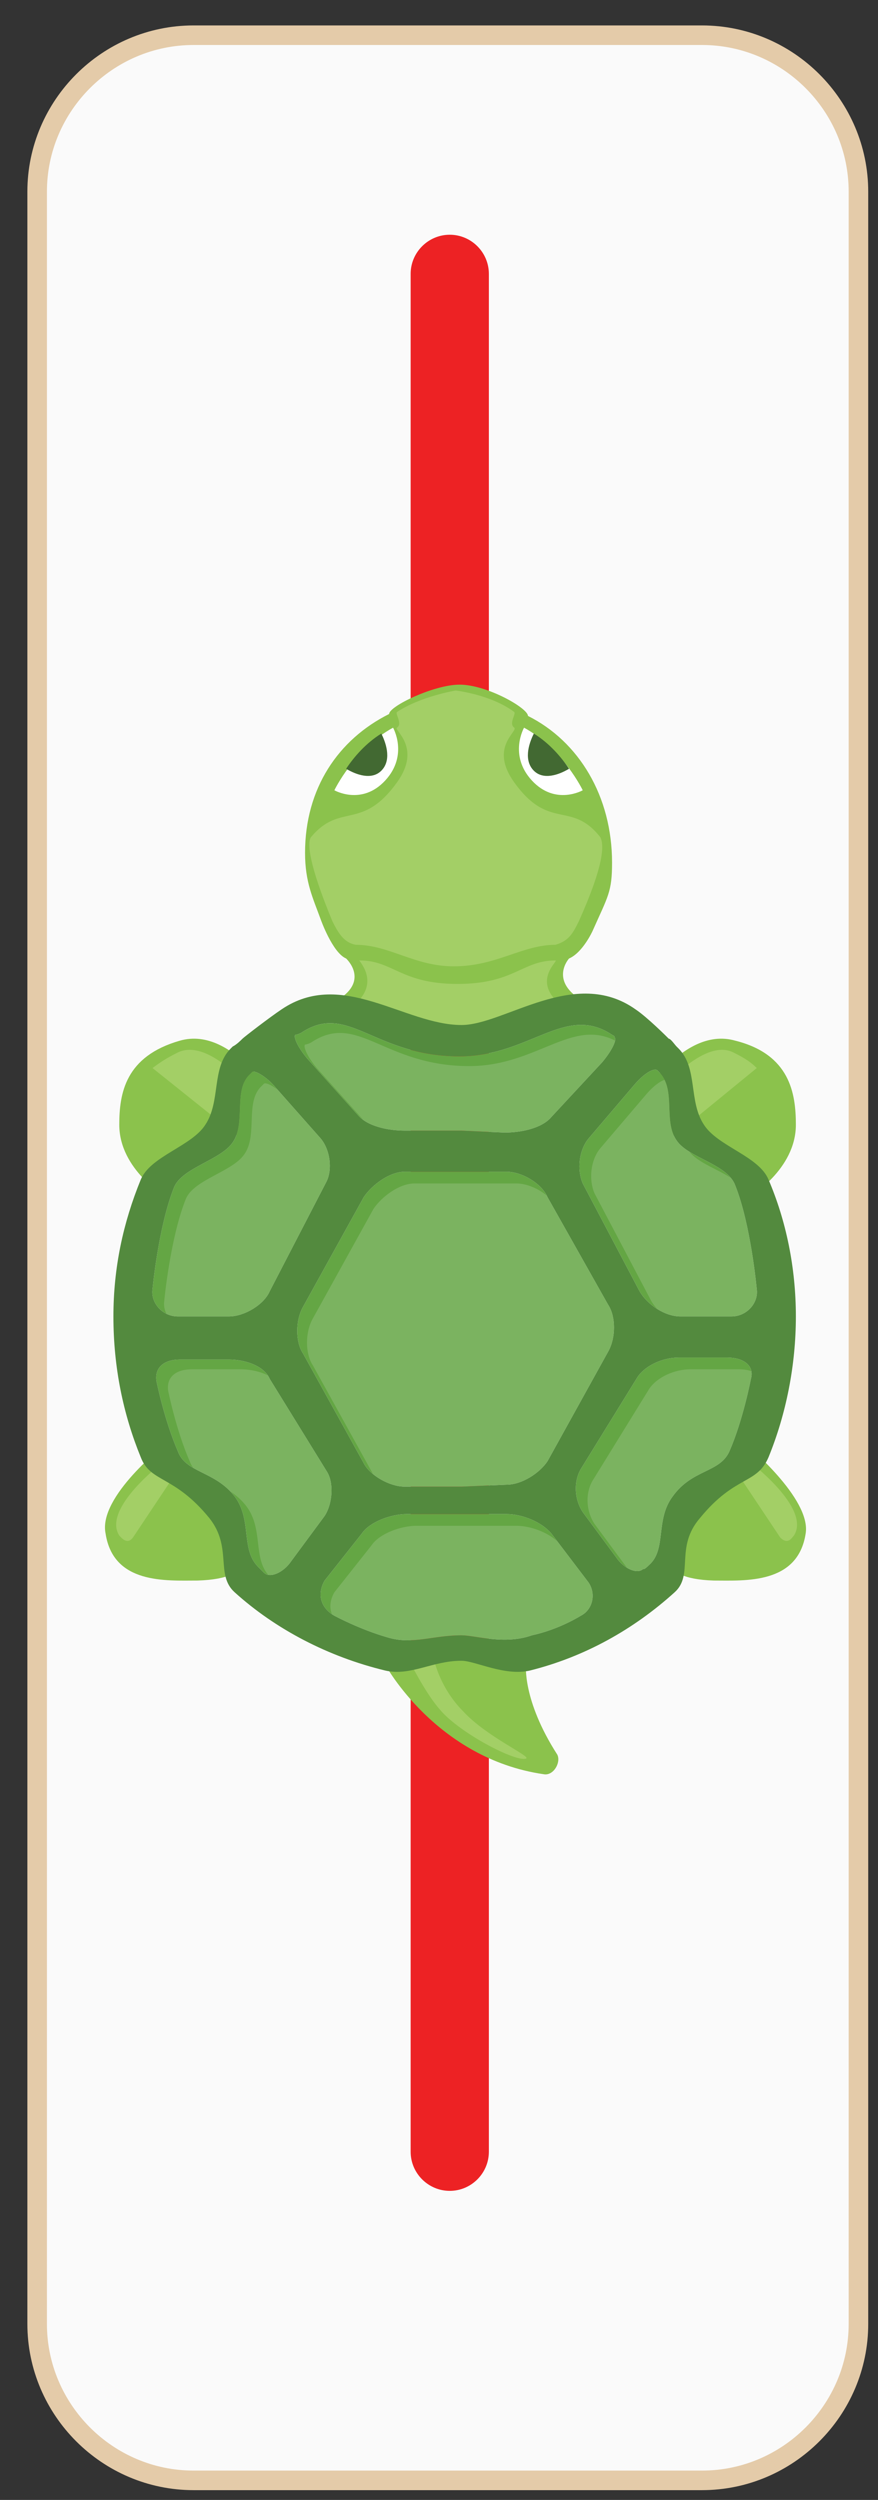 <?xml version="1.0" encoding="utf-8"?>
<!-- Generator: Adobe Illustrator 19.0.1, SVG Export Plug-In . SVG Version: 6.00 Build 0)  -->
<svg version="1.1" id="Layer_1" xmlns="http://www.w3.org/2000/svg" xmlns:xlink="http://www.w3.org/1999/xlink" x="0px" y="0px"
	 width="44.9px" height="127.8px" viewBox="-285.9 332.2 44.9 127.8" style="enable-background:new -285.9 332.2 44.9 127.8;"
	 xml:space="preserve">
<rect x="-285.9" y="332.2" width="44.9" height="127.8" fill="#333333" stroke="none"/>
<style type="text/css">
	.st0{fill:#FAFAFA;stroke:#E4CBA9;stroke-miterlimit:10;}
	.st1{fill:#ED2224;}
	.st2{fill:#8BC24C;}
	.st3{fill:#A3CF66;}
	.st4{fill:#64A644;}
	.st5{opacity:0.15;}
	.st6{fill:#FFFFFF;}
	.st7{fill:#538A3E;}
	.st8{fill:#426932;}
</style>
<g id="Layer_1_1_">
	<path class="st0" d="M-242,451c0,4.4-3.6,8-8,8h-26c-4.4,0-8-3.6-8-8V342c0-4.4,3.6-8,8-8h26c4.4,0,8,3.6,8,8V451z"/>
	<path class="st1" d="M-260.9,442.2c0,1.1-0.9,2-2,2l0,0c-1.1,0-2-0.9-2-2v-96c0-1.1,0.9-2,2-2l0,0c1.1,0,2,0.9,2,2V442.2z"/>
	<g>
		<path class="st2" d="M-258.9,368.8C-258.9,368.8-258.9,368.7-258.9,368.8c2.6,1.3,4.3,4.1,4.3,7.5c0,1.5-0.2,1.7-1,3.5
			c0,0-0.5,1.1-1.2,1.4h0l0,0c0,0-1,1.1,0.6,2.1c1.2,0.8-3.9,2.5-6.1,2.7c-2.2-0.2-7.5-1.9-6.3-2.7c1.6-1,0.4-2.1,0.4-2.1l0,0
			c-0.7-0.3-1.3-2-1.3-2c-0.4-1.1-0.8-1.9-0.8-3.4c0-3.3,1.7-5.8,4.3-7.1c0,0,0,0,0,0c0-0.4,2.3-1.5,3.6-1.5
			C-261,367.2-258.9,368.4-258.9,368.8L-258.9,368.8z M-271.6,388.8c0,0-2.3-4.2-5.1-3.4c-2.8,0.8-3.1,2.7-3.1,4.3
			c0,2.3,2.4,3.7,2.4,3.7C-276,390.8-271.6,388.8-271.6,388.8z M-247.6,393.4c0,0,2.4-1.4,2.4-3.7c0-1.6-0.3-3.6-3.1-4.3
			c-2.8-0.8-5.1,3.4-5.1,3.4S-249.1,390.8-247.6,393.4z M-277.4,406c0,0-3.5,2.7-3.1,4.6c0.4,2.6,3.1,2.4,4.7,2.4
			c3.3-0.1,2.2-1.7,2.2-1.7S-275.7,408.5-277.4,406z M-251.6,411.3c0,0-1,1.6,2.2,1.7c1.6,0,4.3,0.2,4.7-2.4
			c0.3-1.8-3.1-4.6-3.1-4.6C-249.4,408.5-251.6,411.3-251.6,411.3z M-266.2,417.3c0,0,2.6,4.8,8.1,5.6c0.5,0.1,0.9-0.6,0.7-1
			c-1.8-2.8-1.6-4.6-1.6-4.6l-3.3-1.2L-266.2,417.3z"/>
		<path class="st3" d="M-267.7,380.5c-0.6-0.1-0.9-0.6-1.2-1.2c-1.2-2.9-1.3-4-1.1-4.3c1.5-1.8,2.6-0.3,4.4-2.8
			c1.3-1.8-0.2-2.7,0-2.8c0.3-0.2-0.1-0.7,0-0.8c1.2-0.8,3-1.1,3-1.1s1.8,0.2,3,1.1c0.1,0.1-0.3,0.6,0,0.8c0.2,0.2-1.3,1,0,2.8
			c1.8,2.5,2.9,0.9,4.4,2.8c0.2,0.4,0.2,1.4-1.1,4.3c-0.3,0.6-0.5,1-1.2,1.2c-1.7,0-3,1.1-5.2,1.1
			C-264.7,381.6-266,380.5-267.7,380.5z M-262.5,385.2c2.2,0.1,6.3-0.8,5.2-1.7c-1.4-1.2,0-2.2-0.2-2.2c-1.7,0-2.1,1.2-5,1.2
			c-2.9,0-3.3-1.2-5-1.2c-0.2-0.1,1.1,1-0.2,2.2C-268.8,384.4-264.7,385.3-262.5,385.2z M-273.6,390.4c0.8-0.9,1.5-1.3,1.5-1.3
			s-2.8-4-4.7-3.1c-0.6,0.3-0.9,0.5-1.3,0.8L-273.6,390.4z M-247.2,386.8c-0.3-0.3-0.6-0.5-1.2-0.8c-1.8-0.9-4.7,3.1-4.7,3.1
			s0.7,0.5,1.5,1.3L-247.2,386.8z M-276.9,407.5c-0.7-0.8,0,0.4-0.6-0.6c0,0-3.2,2.4-2.3,3.8c0.1,0.1,0.4,0.5,0.7,0.1L-276.9,407.5z
			 M-246,410.8c0.4,0.4,0.6,0,0.7-0.1c0.9-1.4-2.3-3.8-2.3-3.8c-0.6,0.9,0.1-0.2-0.6,0.6L-246,410.8z M-263.4,419.6
			c1,1.2,3.9,2.7,4.4,2.5c0.3-0.1-2-1.1-3.2-2.4c-1.4-1.4-1.6-3.1-1.6-3.1l-1.3,0.3C-265,417-264.2,418.7-263.4,419.6z"/>
		<g id="shell">
			<g>
				<path class="st4" d="M-262.3,408.2h-2.9c-0.8,0-1.8-0.6-2.1-1.2l-3.1-5.6c-0.4-0.6-0.4-1.7,0-2.4l3.1-5.6
					c0.4-0.6,1.3-1.3,2.1-1.3h2.9h2.3c0.8,0,1.8,0.6,2.1,1.3l3.1,5.5c0.4,0.6,0.4,1.7,0,2.4l-3.1,5.6c-0.4,0.6-1.3,1.2-2.1,1.2
					L-262.3,408.2"/>
				<path class="st4" d="M-262.3,390h-2.9c-0.8,0-1.9-0.2-2.4-0.8l-2.6-2.9c-0.5-0.6-0.7-1.1-0.6-1.2c0,0,0.1,0,0.3-0.1
					c2.4-1.6,3.7,1.2,8.1,1.2c3.6,0,5.4-2.7,7.8-1.1c0.2,0.1,0.1,0.1,0.1,0.1c0.2,0.1-0.1,0.7-0.6,1.3l-2.6,2.8
					c-0.5,0.6-1.6,0.8-2.4,0.8L-262.3,390L-262.3,390z"/>
				<path class="st4" d="M-262.3,415.8c-1.5,0-2.5,0.5-3.8,0.1c-1.4-0.4-2.7-1.1-2.7-1.1c-0.7-0.4-0.9-1.1-0.5-1.8l1.9-2.4
					c0.4-0.6,1.5-1,2.3-1h2.9h2.2c0.8,0,1.8,0.4,2.3,1l1.9,2.5c0.4,0.6,0.2,1.4-0.4,1.7c0,0-1.1,0.7-2.5,1
					C-260.1,416.3-261.6,415.8-262.3,415.8z"/>
				<path class="st4" d="M-253.5,387.7c0.5-0.6,1-0.9,1.2-0.8c0,0,0,0,0.1,0.1c0.9,0.9,0.2,2.5,0.9,3.5c0.6,0.9,2.6,1.2,3,2.3
					c0.8,2,1.1,5.3,1.1,5.3c0.1,0.7-0.5,1.4-1.3,1.4h-2.6c-0.8,0-1.7-0.6-2.1-1.3l-2.9-5.5c-0.3-0.7-0.2-1.7,0.3-2.3L-253.5,387.7z"
					/>
				<path class="st4" d="M-269.5,390.4c0.5,0.6,0.6,1.6,0.3,2.2l-2.9,5.6c-0.3,0.7-1.3,1.3-2.1,1.3h-2.6c-0.8,0-1.4-0.7-1.3-1.4
					c0,0,0.3-3.2,1.1-5.2c0.4-1,2.4-1.4,3-2.3c0.7-1,0-2.7,0.9-3.5c0.1-0.1,0.1-0.1,0.1-0.1c0.1-0.1,0.7,0.2,1.2,0.8L-269.5,390.4z"
					/>
				<path class="st4" d="M-269.2,407.4c0.4,0.6,0.3,1.7-0.1,2.3l-1.7,2.3c-0.4,0.6-1.1,0.9-1.4,0.6c0,0,0,0-0.3-0.3
					c-0.9-0.9-0.3-2.4-1.2-3.6c-1-1.3-2.5-1.2-2.9-2.3c-0.7-1.6-1.1-3.6-1.1-3.6c-0.1-0.7,0.4-1.1,1.2-1.1h2.5c0.8,0,1.8,0.3,2.1,1
					L-269.2,407.4z"/>
				<path class="st4" d="M-253.3,402.6c0.4-0.6,1.3-1,2.1-1h2.5c0.8,0,1.4,0.4,1.2,1.1c0,0-0.4,2.1-1.1,3.7
					c-0.5,1.1-1.9,0.9-2.9,2.3c-0.9,1.2-0.3,2.7-1.2,3.5c-0.3,0.3-0.3,0.2-0.3,0.2c-0.3,0.3-1,0-1.4-0.6l-1.7-2.3
					c-0.4-0.6-0.5-1.5-0.1-2.2L-253.3,402.6z"/>
			</g>
			<g class="st5">
				<path class="st6" d="M-261.8,408.8h-2.9c-0.8,0-1.8-0.6-2.1-1.2l-3.1-5.6c-0.4-0.6-0.4-1.7,0-2.4l3.1-5.6
					c0.4-0.6,1.3-1.3,2.1-1.3h2.9h2.3c0.8,0,1.8,0.6,2.1,1.3l3.1,5.5c0.4,0.6,0.4,1.7,0,2.4l-3.1,5.6c-0.4,0.6-1.3,1.2-2.1,1.2
					L-261.8,408.8"/>
				<path class="st6" d="M-261.8,390.5h-2.9c-0.8,0-1.9-0.2-2.4-0.8l-2.6-2.9c-0.5-0.6-0.7-1.1-0.6-1.2c0,0,0.1,0,0.3-0.1
					c2.4-1.6,3.7,1.2,8.1,1.2c3.6,0,5.4-2.7,7.8-1.1c0.2,0.1,0.1,0.1,0.1,0.1c0.2,0.1-0.1,0.7-0.6,1.3l-2.6,2.8
					c-0.5,0.6-1.6,0.8-2.4,0.8L-261.8,390.5L-261.8,390.5z"/>
				<path class="st6" d="M-261.8,416.3c-1.5,0-2.5,0.5-3.8,0.1c-1.4-0.4-2.7-1-2.7-1c-0.7-0.4-0.9-1.1-0.5-1.8l1.9-2.4
					c0.4-0.6,1.5-1,2.3-1h2.9h2.2c0.8,0,1.8,0.4,2.3,1l1.9,2.5c0.4,0.6,0.2,1.4-0.4,1.7c0,0-1.1,0.7-2.5,1
					C-259.6,416.8-261,416.3-261.8,416.3z"/>
				<path class="st6" d="M-252.9,388.2c0.5-0.6,1-0.9,1.2-0.8c0,0,0,0,0.1,0.1c0.9,0.9,0.2,2.5,0.9,3.5c0.6,0.9,2.6,1.2,3,2.3
					c0.8,2,1.1,5.3,1.1,5.3c0.1,0.7-0.5,1.4-1.3,1.4h-2.6c-0.8,0-1.7-0.6-2.1-1.3l-2.9-5.5c-0.3-0.7-0.2-1.7,0.3-2.3L-252.9,388.2z"
					/>
				<path class="st6" d="M-268.9,391c0.5,0.6,0.6,1.6,0.3,2.2l-2.9,5.6c-0.3,0.7-1.3,1.3-2.1,1.3h-2.6c-0.8,0-1.4-0.7-1.3-1.4
					c0,0,0.3-3.2,1.1-5.2c0.4-1,2.4-1.4,3-2.3c0.7-1,0-2.7,0.9-3.5c0.1-0.1,0.1-0.1,0.1-0.1c0.1-0.1,0.7,0.2,1.2,0.8L-268.9,391z"/>
				<path class="st6" d="M-268.6,407.9c0.4,0.6,0.3,1.7-0.1,2.3l-1.7,2.3c-0.4,0.6-1.1,0.9-1.4,0.6c0,0,0,0-0.3-0.3
					c-0.9-0.9-0.3-2.4-1.2-3.6c-1-1.3-2.5-1.2-2.9-2.3c-0.7-1.6-1.1-3.6-1.1-3.6c-0.1-0.7,0.4-1.1,1.2-1.1h2.5c0.8,0,1.8,0.3,2.1,1
					L-268.6,407.9z"/>
				<path class="st6" d="M-252.7,403.2c0.4-0.6,1.3-1,2.1-1h2.5c0.8,0,1.4,0.4,1.2,1.1c0,0-0.4,2.1-1.1,3.7
					c-0.5,1.1-1.9,0.9-2.9,2.3c-0.9,1.2-0.3,2.7-1.2,3.5c-0.3,0.3-0.3,0.2-0.3,0.2c-0.3,0.3-1,0-1.4-0.6l-1.7-2.3
					c-0.4-0.6-0.5-1.5-0.1-2.2L-252.7,403.2z"/>
			</g>
			<path class="st7" d="M-262.3,417.1c0.7,0,2.2,0.8,3.5,0.5c2.8-0.7,5.3-2.1,7.4-4c1-0.9,0-2.3,1.3-3.8c1.8-2.2,2.9-1.7,3.5-3.1
				c0.9-2.2,1.4-4.7,1.4-7.2c0-2.5-0.5-4.9-1.4-7c-0.5-1.2-2.6-1.7-3.3-2.8c-0.8-1.2-0.3-2.9-1.3-3.9c-0.1-0.1-0.1-0.1-0.1-0.1
				c-0.1-0.1-0.3-0.4-0.4-0.4c-0.1-0.1-1.1-1.1-1.7-1.5c-3.1-2.2-6.7,0.8-8.9,0.8c-2.9,0-6.1-2.9-9.2-0.8c-0.6,0.4-1.9,1.4-2,1.5
				c-0.1,0.1-0.3,0.3-0.5,0.4c0,0,0,0-0.1,0.1c-1,1-0.5,2.7-1.3,3.9c-0.7,1.1-2.8,1.6-3.3,2.8c-0.9,2.2-1.4,4.5-1.4,7
				c0,2.6,0.5,5,1.4,7.2c0.5,1.3,1.7,0.9,3.5,3.1c1.2,1.5,0.3,2.9,1.3,3.8c2.1,1.9,4.8,3.3,7.7,4
				C-264.9,417.9-263.8,417.1-262.3,417.1z M-262.3,408.2h-2.9c-0.8,0-1.8-0.6-2.1-1.2l-3.1-5.6c-0.4-0.6-0.4-1.7,0-2.4l3.1-5.6
				c0.4-0.6,1.3-1.3,2.1-1.3h2.9h2.3c0.8,0,1.8,0.6,2.1,1.3l3.1,5.5c0.4,0.6,0.4,1.7,0,2.4l-3.1,5.6c-0.4,0.6-1.3,1.2-2.1,1.2
				L-262.3,408.2 M-262.3,390h-2.9c-0.8,0-1.9-0.2-2.4-0.8l-2.6-2.9c-0.5-0.6-0.7-1.1-0.6-1.2c0,0,0.1,0,0.3-0.1
				c2.4-1.6,3.7,1.2,8.1,1.2c3.6,0,5.4-2.7,7.8-1.1c0.2,0.1,0.1,0.1,0.1,0.1c0.2,0.1-0.1,0.7-0.6,1.3l-2.6,2.8
				c-0.5,0.6-1.6,0.8-2.4,0.8L-262.3,390L-262.3,390z M-262.3,415.8c-1.5,0-2.5,0.5-3.8,0.1c-1.4-0.4-2.7-1.1-2.7-1.1
				c-0.7-0.4-0.9-1.1-0.5-1.8l1.9-2.4c0.4-0.6,1.5-1,2.3-1h2.9h2.2c0.8,0,1.8,0.4,2.3,1l1.9,2.5c0.4,0.6,0.2,1.4-0.4,1.7
				c0,0-1.1,0.7-2.5,1C-260.1,416.3-261.6,415.8-262.3,415.8z M-253.5,387.7c0.5-0.6,1-0.9,1.2-0.8c0,0,0,0,0.1,0.1
				c0.9,0.9,0.2,2.5,0.9,3.5c0.6,0.9,2.6,1.2,3,2.3c0.8,2,1.1,5.3,1.1,5.3c0.1,0.7-0.5,1.4-1.3,1.4h-2.6c-0.8,0-1.7-0.6-2.1-1.3
				l-2.9-5.5c-0.3-0.7-0.2-1.7,0.3-2.3L-253.5,387.7z M-269.5,390.4c0.5,0.6,0.6,1.6,0.3,2.2l-2.9,5.6c-0.3,0.7-1.3,1.3-2.1,1.3
				h-2.6c-0.8,0-1.4-0.7-1.3-1.4c0,0,0.3-3.2,1.1-5.2c0.4-1,2.4-1.4,3-2.3c0.7-1,0-2.7,0.9-3.5c0.1-0.1,0.1-0.1,0.1-0.1
				c0.1-0.1,0.7,0.2,1.2,0.8L-269.5,390.4z M-269.2,407.4c0.4,0.6,0.3,1.7-0.1,2.3l-1.7,2.3c-0.4,0.6-1.1,0.9-1.4,0.6
				c0,0,0,0-0.3-0.3c-0.9-0.9-0.3-2.4-1.2-3.6c-1-1.3-2.5-1.2-2.9-2.3c-0.7-1.6-1.1-3.6-1.1-3.6c-0.1-0.7,0.4-1.1,1.2-1.1h2.5
				c0.8,0,1.8,0.3,2.1,1L-269.2,407.4z M-253.3,402.6c0.4-0.6,1.3-1,2.1-1h2.5c0.8,0,1.4,0.4,1.2,1.1c0,0-0.4,2.1-1.1,3.7
				c-0.5,1.1-1.9,0.9-2.9,2.3c-0.9,1.2-0.3,2.7-1.2,3.5c-0.3,0.3-0.3,0.2-0.3,0.2c-0.3,0.3-1,0-1.4-0.6l-1.7-2.3
				c-0.4-0.6-0.5-1.5-0.1-2.2L-253.3,402.6z"/>
		</g>
		<g id="eyes">
			<path id="eye_6_" class="st6" d="M-259.1,369.4c0,0-0.8,1.4,0.4,2.7c1.2,1.3,2.6,0.5,2.6,0.5S-257.1,370.5-259.1,369.4z"/>
			<path id="eye_7_" class="st6" d="M-265.8,369.4c0,0,0.8,1.4-0.4,2.7c-1.2,1.3-2.6,0.5-2.6,0.5S-267.8,370.5-265.8,369.4z"/>
			<path class="st8" d="M-266.4,371.6c0.5-0.5,0.3-1.3,0-1.9c-0.8,0.5-1.4,1.2-1.8,1.8C-267.7,371.8-266.9,372.1-266.4,371.6z"/>
			<path class="st8" d="M-258.6,371.6c-0.5-0.5-0.3-1.3,0-1.9c0.8,0.5,1.4,1.2,1.8,1.8C-257.3,371.8-258.1,372.1-258.6,371.6z"/>
		</g>
	</g>
</g>
</svg>
